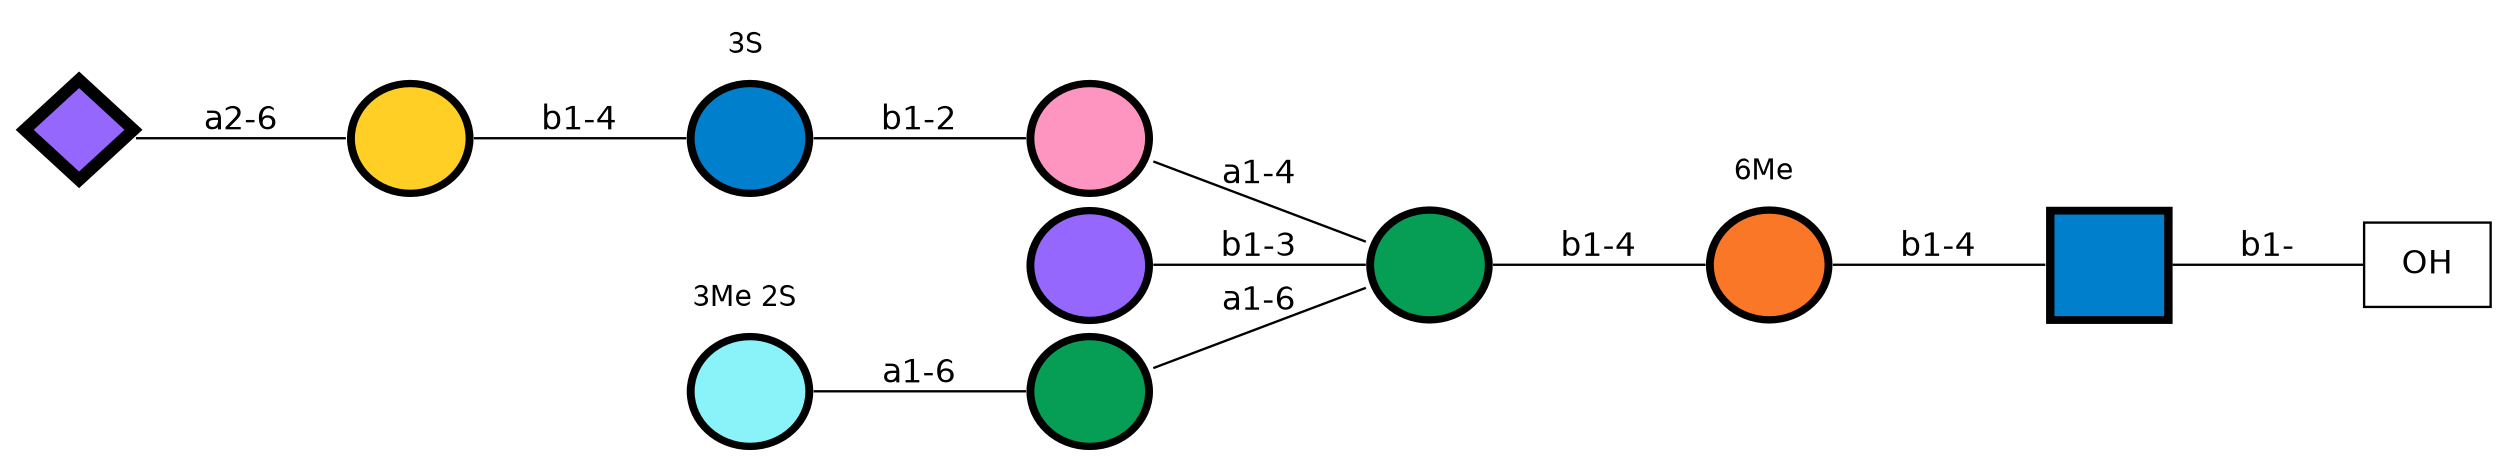<?xml version="1.0" encoding="UTF-8"?>
<svg xmlns="http://www.w3.org/2000/svg" xmlns:xlink="http://www.w3.org/1999/xlink" width="1067pt" height="196pt" viewBox="0 0 1067 196" version="1.1">
<defs>
<g>
<symbol overflow="visible" id="glyph0-0">
<path style="stroke:none;" d="M 0.703 2 L 0.703 -10 L 7.703 -10 L 7.703 2 Z M 1.484 1 L 6.922 1 L 6.922 -9 L 1.484 -9 Z M 1.484 1 "/>
</symbol>
<symbol overflow="visible" id="glyph0-1">
<path style="stroke:none;" d="M 5.516 -9 C 4.516 -9 3.719 -8.641 3.125 -7.922 C 2.539 -7.203 2.25 -6.227 2.25 -5 C 2.25 -3.77 2.539 -2.797 3.125 -2.078 C 3.719 -1.359 4.516 -1 5.516 -1 C 6.523 -1 7.32 -1.359 7.906 -2.078 C 8.488 -2.797 8.781 -3.77 8.781 -5 C 8.781 -6.227 8.488 -7.203 7.906 -7.922 C 7.32 -8.641 6.523 -9 5.516 -9 Z M 5.516 -10 C 6.941 -10 8.082 -9.547 8.938 -8.641 C 9.801 -7.734 10.234 -6.52 10.234 -5 C 10.234 -3.477 9.801 -2.266 8.938 -1.359 C 8.082 -0.453 6.941 0 5.516 0 C 4.078 0 2.926 -0.453 2.062 -1.359 C 1.207 -2.266 0.781 -3.477 0.781 -5 C 0.781 -6.52 1.207 -7.734 2.062 -8.641 C 2.926 -9.547 4.078 -10 5.516 -10 Z M 5.516 -10 "/>
</symbol>
<symbol overflow="visible" id="glyph0-2">
<path style="stroke:none;" d="M 1.375 -10 L 2.75 -10 L 2.75 -6 L 7.766 -6 L 7.766 -10 L 9.156 -10 L 9.156 0 L 7.766 0 L 7.766 -5 L 2.75 -5 L 2.75 0 L 1.375 0 Z M 1.375 -10 "/>
</symbol>
<symbol overflow="visible" id="glyph0-3">
<path style="stroke:none;" d="M 6.812 -4 C 6.812 -4.938 6.617 -5.672 6.234 -6.203 C 5.859 -6.734 5.336 -7 4.672 -7 C 4.004 -7 3.477 -6.734 3.094 -6.203 C 2.719 -5.672 2.531 -4.938 2.531 -4 C 2.531 -3.062 2.719 -2.328 3.094 -1.797 C 3.477 -1.266 4.004 -1 4.672 -1 C 5.336 -1 5.859 -1.266 6.234 -1.797 C 6.617 -2.328 6.812 -3.062 6.812 -4 Z M 2.531 -7 C 2.789 -7.332 3.125 -7.582 3.531 -7.75 C 3.938 -7.914 4.422 -8 4.984 -8 C 5.91 -8 6.664 -7.629 7.25 -6.891 C 7.832 -6.16 8.125 -5.195 8.125 -4 C 8.125 -2.801 7.832 -1.832 7.25 -1.094 C 6.664 -0.363 5.91 0 4.984 0 C 4.422 0 3.938 -0.082 3.531 -0.25 C 3.125 -0.414 2.789 -0.664 2.531 -1 L 2.531 0 L 1.266 0 L 1.266 -11 L 2.531 -11 Z M 2.531 -7 "/>
</symbol>
<symbol overflow="visible" id="glyph0-4">
<path style="stroke:none;" d="M 1.734 -1 L 4 -1 L 4 -9 L 1.531 -8 L 1.531 -9 L 3.969 -10 L 5.359 -10 L 5.359 -1 L 7.609 -1 L 7.609 0 L 1.734 0 Z M 1.734 -1 "/>
</symbol>
<symbol overflow="visible" id="glyph0-5">
<path style="stroke:none;" d="M 0.688 -4 L 4.375 -4 L 4.375 -3 L 0.688 -3 Z M 0.688 -4 "/>
</symbol>
<symbol overflow="visible" id="glyph0-6">
<path style="stroke:none;" d="M 5.297 -8.922 L 1.812 -4 L 5.297 -4 Z M 4.938 -10 L 6.672 -10 L 6.672 -4 L 8.125 -4 L 8.125 -3 L 6.672 -3 L 6.672 0 L 5.297 0 L 5.297 -3 L 0.688 -3 L 0.688 -4.203 Z M 4.938 -10 "/>
</symbol>
<symbol overflow="visible" id="glyph0-7">
<path style="stroke:none;" d="M 4.797 -4 C 3.773 -4 3.066 -3.879 2.672 -3.641 C 2.285 -3.41 2.094 -3.016 2.094 -2.453 C 2.094 -2.004 2.238 -1.648 2.531 -1.391 C 2.82 -1.129 3.223 -1 3.734 -1 C 4.43 -1 4.988 -1.242 5.406 -1.734 C 5.832 -2.223 6.047 -2.875 6.047 -3.688 L 6.047 -4 Z M 7.312 -4.531 L 7.312 0 L 6.047 0 L 6.047 -1 C 5.754 -0.656 5.395 -0.398 4.969 -0.234 C 4.539 -0.078 4.02 0 3.406 0 C 2.625 0 2 -0.219 1.531 -0.656 C 1.07 -1.094 0.844 -1.676 0.844 -2.406 C 0.844 -3.27 1.129 -3.914 1.703 -4.344 C 2.273 -4.781 3.133 -5 4.281 -5 L 6.047 -5 L 6.047 -5.188 C 6.047 -5.758 5.852 -6.203 5.469 -6.516 C 5.094 -6.836 4.562 -7 3.875 -7 C 3.438 -7 3.008 -7 2.594 -7 C 2.188 -7 1.789 -7 1.406 -7 L 1.406 -8 C 1.863 -8 2.305 -8 2.734 -8 C 3.172 -8 3.598 -8 4.016 -8 C 5.117 -8 5.941 -7.711 6.484 -7.141 C 7.035 -6.566 7.312 -5.695 7.312 -4.531 Z M 7.312 -4.531 "/>
</symbol>
<symbol overflow="visible" id="glyph0-8">
<path style="stroke:none;" d="M 2.688 -1 L 7.5 -1 L 7.5 0 L 1.031 0 L 1.031 -1 C 1.551 -1.539 2.266 -2.266 3.172 -3.172 C 4.078 -4.078 4.645 -4.66 4.875 -4.922 C 5.312 -5.41 5.617 -5.828 5.797 -6.172 C 5.973 -6.516 6.062 -6.848 6.062 -7.172 C 6.062 -7.711 5.867 -8.148 5.484 -8.484 C 5.109 -8.828 4.613 -9 4 -9 C 3.57 -9 3.113 -8.914 2.625 -8.75 C 2.145 -8.582 1.633 -8.332 1.094 -8 L 1.094 -9 C 1.645 -9.332 2.16 -9.582 2.641 -9.75 C 3.129 -9.914 3.578 -10 3.984 -10 C 5.035 -10 5.875 -9.738 6.5 -9.219 C 7.133 -8.707 7.453 -8.02 7.453 -7.156 C 7.453 -6.75 7.375 -6.363 7.219 -6 C 7.062 -5.633 6.773 -5.203 6.359 -4.703 C 6.242 -4.566 5.879 -4.191 5.266 -3.578 C 4.66 -2.961 3.801 -2.102 2.688 -1 Z M 2.688 -1 "/>
</symbol>
<symbol overflow="visible" id="glyph0-9">
<path style="stroke:none;" d="M 4.625 -5 C 4.008 -5 3.52 -4.82 3.156 -4.469 C 2.789 -4.113 2.609 -3.625 2.609 -3 C 2.609 -2.383 2.789 -1.895 3.156 -1.531 C 3.52 -1.176 4.008 -1 4.625 -1 C 5.238 -1 5.727 -1.176 6.094 -1.531 C 6.457 -1.895 6.641 -2.383 6.641 -3 C 6.641 -3.625 6.457 -4.113 6.094 -4.469 C 5.727 -4.82 5.238 -5 4.625 -5 Z M 7.359 -9 L 7.359 -8 C 7.016 -8.32 6.664 -8.566 6.312 -8.734 C 5.957 -8.91 5.609 -9 5.266 -9 C 4.359 -9 3.664 -8.656 3.188 -7.969 C 2.707 -7.289 2.43 -6.266 2.359 -4.891 C 2.629 -5.242 2.969 -5.516 3.375 -5.703 C 3.781 -5.898 4.223 -6 4.703 -6 C 5.734 -6 6.547 -5.727 7.141 -5.188 C 7.734 -4.656 8.031 -3.926 8.031 -3 C 8.031 -2.094 7.719 -1.363 7.094 -0.812 C 6.477 -0.27 5.656 0 4.625 0 C 3.445 0 2.547 -0.426 1.922 -1.281 C 1.297 -2.133 0.984 -3.375 0.984 -5 C 0.984 -6.52 1.363 -7.734 2.125 -8.641 C 2.895 -9.547 3.922 -10 5.203 -10 C 5.555 -10 5.906 -9.914 6.25 -9.75 C 6.602 -9.582 6.973 -9.332 7.359 -9 Z M 7.359 -9 "/>
</symbol>
<symbol overflow="visible" id="glyph0-10">
<path style="stroke:none;" d="M 5.688 -5.547 C 6.344 -5.41 6.852 -5.125 7.219 -4.688 C 7.594 -4.25 7.781 -3.711 7.781 -3.078 C 7.781 -2.098 7.43 -1.336 6.734 -0.797 C 6.047 -0.266 5.066 0 3.797 0 C 3.359 0 2.91 -0.082 2.453 -0.25 C 2.004 -0.414 1.539 -0.664 1.062 -1 L 1.062 -2 C 1.445 -1.664 1.863 -1.414 2.312 -1.25 C 2.77 -1.082 3.25 -1 3.75 -1 C 4.613 -1 5.27 -1.172 5.719 -1.516 C 6.176 -1.867 6.406 -2.379 6.406 -3.047 C 6.406 -3.66 6.191 -4.141 5.766 -4.484 C 5.348 -4.828 4.766 -5 4.016 -5 L 2.828 -5 L 2.828 -6 L 4.078 -6 C 4.754 -6 5.27 -6.125 5.625 -6.375 C 5.988 -6.633 6.172 -7.004 6.172 -7.484 C 6.172 -7.973 5.984 -8.348 5.609 -8.609 C 5.242 -8.867 4.711 -9 4.016 -9 C 3.641 -9 3.234 -8.914 2.797 -8.75 C 2.367 -8.594 1.895 -8.344 1.375 -8 L 1.375 -9 C 1.895 -9.332 2.383 -9.582 2.844 -9.75 C 3.301 -9.914 3.734 -10 4.141 -10 C 5.191 -10 6.02 -9.781 6.625 -9.344 C 7.238 -8.914 7.547 -8.332 7.547 -7.594 C 7.547 -7.07 7.383 -6.633 7.062 -6.281 C 6.738 -5.926 6.281 -5.68 5.688 -5.547 Z M 5.688 -5.547 "/>
</symbol>
<symbol overflow="visible" id="glyph1-0">
<path style="stroke:none;" d="M 0.594 3 L 0.594 -8 L 6.594 -8 L 6.594 3 Z M 1.266 2 L 5.938 2 L 5.938 -7 L 1.266 -7 Z M 1.266 2 "/>
</symbol>
<symbol overflow="visible" id="glyph1-1">
<path style="stroke:none;" d="M 3.953 -5 C 3.43 -5 3.016 -4.82 2.703 -4.469 C 2.391 -4.113 2.234 -3.625 2.234 -3 C 2.234 -2.383 2.391 -1.895 2.703 -1.531 C 3.016 -1.176 3.43 -1 3.953 -1 C 4.484 -1 4.906 -1.176 5.219 -1.531 C 5.531 -1.895 5.688 -2.383 5.688 -3 C 5.688 -3.625 5.531 -4.113 5.219 -4.469 C 4.906 -4.82 4.484 -5 3.953 -5 Z M 6.312 -8 L 6.312 -7 C 6.008 -7.32 5.707 -7.566 5.406 -7.734 C 5.102 -7.91 4.805 -8 4.516 -8 C 3.734 -8 3.133 -7.738 2.719 -7.219 C 2.312 -6.707 2.078 -5.93 2.016 -4.891 C 2.242 -5.242 2.531 -5.516 2.875 -5.703 C 3.227 -5.898 3.613 -6 4.031 -6 C 4.906 -6 5.598 -5.727 6.109 -5.188 C 6.617 -4.656 6.875 -3.926 6.875 -3 C 6.875 -2.094 6.609 -1.363 6.078 -0.812 C 5.547 -0.27 4.844 0 3.969 0 C 2.957 0 2.18 -0.383 1.641 -1.156 C 1.109 -1.926 0.844 -3.039 0.844 -4.5 C 0.844 -5.863 1.172 -6.953 1.828 -7.766 C 2.484 -8.586 3.363 -9 4.469 -9 C 4.758 -9 5.055 -8.914 5.359 -8.75 C 5.672 -8.582 5.988 -8.332 6.312 -8 Z M 6.312 -8 "/>
</symbol>
<symbol overflow="visible" id="glyph1-2">
<path style="stroke:none;" d="M 1.172 -9 L 2.938 -9 L 5.172 -3.109 L 7.422 -9 L 9.188 -9 L 9.188 0 L 8.031 0 L 8.031 -7.938 L 5.766 -2 L 4.578 -2 L 2.328 -7.938 L 2.328 0 L 1.172 0 Z M 1.172 -9 "/>
</symbol>
<symbol overflow="visible" id="glyph1-3">
<path style="stroke:none;" d="M 6.75 -3.625 L 6.75 -3 L 1.781 -3 C 1.832 -2.344 2.055 -1.844 2.453 -1.5 C 2.859 -1.164 3.414 -1 4.125 -1 C 4.539 -1 4.941 -1.082 5.328 -1.25 C 5.723 -1.414 6.113 -1.664 6.5 -2 L 6.5 -1 C 6.113 -0.676 5.719 -0.426 5.312 -0.25 C 4.906 -0.082 4.488 0 4.062 0 C 3.02 0 2.191 -0.305 1.578 -0.922 C 0.961 -1.547 0.656 -2.383 0.656 -3.438 C 0.656 -4.531 0.945 -5.395 1.531 -6.031 C 2.113 -6.676 2.895 -7 3.875 -7 C 4.758 -7 5.457 -6.695 5.969 -6.094 C 6.488 -5.488 6.75 -4.664 6.75 -3.625 Z M 5.672 -4 C 5.66 -4.602 5.492 -5.086 5.172 -5.453 C 4.848 -5.816 4.422 -6 3.891 -6 C 3.297 -6 2.816 -5.82 2.453 -5.469 C 2.086 -5.125 1.879 -4.629 1.828 -3.984 Z M 5.672 -4 "/>
</symbol>
<symbol overflow="visible" id="glyph1-4">
<path style="stroke:none;" d=""/>
</symbol>
<symbol overflow="visible" id="glyph1-5">
<path style="stroke:none;" d="M 4.875 -4.547 C 5.438 -4.43 5.875 -4.195 6.188 -3.844 C 6.508 -3.488 6.672 -3.051 6.672 -2.531 C 6.672 -1.719 6.375 -1.094 5.781 -0.656 C 5.188 -0.219 4.344 0 3.25 0 C 2.883 0 2.508 -0.082 2.125 -0.25 C 1.738 -0.414 1.336 -0.664 0.922 -1 L 0.922 -2 C 1.242 -1.664 1.598 -1.414 1.984 -1.25 C 2.379 -1.082 2.789 -1 3.219 -1 C 3.957 -1 4.52 -1.129 4.906 -1.391 C 5.301 -1.648 5.5 -2.031 5.5 -2.531 C 5.5 -2.988 5.316 -3.348 4.953 -3.609 C 4.598 -3.867 4.098 -4 3.453 -4 L 2.422 -4 L 2.422 -5 L 3.5 -5 C 4.082 -5 4.523 -5.125 4.828 -5.375 C 5.141 -5.633 5.297 -6.004 5.297 -6.484 C 5.297 -6.973 5.133 -7.348 4.812 -7.609 C 4.5 -7.867 4.047 -8 3.453 -8 C 3.129 -8 2.781 -7.914 2.406 -7.75 C 2.031 -7.594 1.617 -7.344 1.172 -7 L 1.172 -8 C 1.617 -8.332 2.039 -8.582 2.438 -8.75 C 2.832 -8.914 3.203 -9 3.547 -9 C 4.441 -9 5.148 -8.781 5.672 -8.344 C 6.203 -7.914 6.469 -7.332 6.469 -6.594 C 6.469 -6.07 6.328 -5.633 6.047 -5.281 C 5.773 -4.926 5.383 -4.68 4.875 -4.547 Z M 4.875 -4.547 "/>
</symbol>
<symbol overflow="visible" id="glyph1-6">
<path style="stroke:none;" d="M 6.422 -8 L 6.422 -7 C 5.973 -7.332 5.547 -7.582 5.141 -7.75 C 4.742 -7.914 4.363 -8 4 -8 C 3.352 -8 2.852 -7.867 2.5 -7.609 C 2.156 -7.348 1.984 -6.984 1.984 -6.516 C 1.984 -6.109 2.098 -5.801 2.328 -5.594 C 2.566 -5.395 3.008 -5.234 3.656 -5.109 L 4.359 -4.984 C 5.242 -4.816 5.895 -4.531 6.312 -4.125 C 6.738 -3.719 6.953 -3.172 6.953 -2.484 C 6.953 -1.672 6.664 -1.051 6.094 -0.625 C 5.531 -0.207 4.695 0 3.594 0 C 3.188 0 2.75 -0.082 2.281 -0.25 C 1.812 -0.414 1.328 -0.664 0.828 -1 L 0.828 -2 C 1.305 -1.664 1.773 -1.414 2.234 -1.25 C 2.703 -1.082 3.16 -1 3.609 -1 C 4.273 -1 4.789 -1.129 5.156 -1.391 C 5.531 -1.648 5.719 -2.016 5.719 -2.484 C 5.719 -2.91 5.582 -3.238 5.312 -3.469 C 5.051 -3.707 4.617 -3.883 4.016 -4 L 3.297 -4.109 C 2.422 -4.285 1.785 -4.562 1.391 -4.938 C 0.992 -5.312 0.797 -5.832 0.797 -6.5 C 0.797 -7.27 1.066 -7.879 1.609 -8.328 C 2.16 -8.773 2.91 -9 3.859 -9 C 4.273 -9 4.691 -8.914 5.109 -8.75 C 5.535 -8.582 5.973 -8.332 6.422 -8 Z M 6.422 -8 "/>
</symbol>
<symbol overflow="visible" id="glyph1-7">
<path style="stroke:none;" d="M 2.297 -1 L 6.438 -1 L 6.438 0 L 0.875 0 L 0.875 -1 C 1.32 -1.469 1.93 -2.098 2.703 -2.891 C 3.484 -3.68 3.977 -4.191 4.188 -4.422 C 4.562 -4.859 4.82 -5.223 4.969 -5.516 C 5.125 -5.816 5.203 -6.113 5.203 -6.406 C 5.203 -6.875 5.035 -7.254 4.703 -7.547 C 4.379 -7.848 3.957 -8 3.438 -8 C 3.062 -8 2.664 -7.914 2.25 -7.75 C 1.844 -7.582 1.406 -7.332 0.938 -7 L 0.938 -8 C 1.414 -8.332 1.859 -8.582 2.266 -8.75 C 2.68 -8.914 3.062 -9 3.406 -9 C 4.312 -9 5.035 -8.77 5.578 -8.312 C 6.117 -7.852 6.391 -7.238 6.391 -6.469 C 6.391 -6.113 6.32 -5.77 6.188 -5.438 C 6.051 -5.113 5.805 -4.727 5.453 -4.281 C 5.348 -4.164 5.035 -3.832 4.516 -3.281 C 3.992 -2.738 3.254 -1.977 2.297 -1 Z M 2.297 -1 "/>
</symbol>
</g>
</defs>
<g id="surface1">
<path style="fill:none;stroke-width:1;stroke-linecap:butt;stroke-linejoin:miter;stroke:rgb(0%,0%,0%);stroke-opacity:1;stroke-miterlimit:10;" d="M 1059 -97 L 1005 -97 L 1005 -61 L 1059 -61 Z M 1059 -97 " transform="matrix(1,0,0,1,4,192)"/>
<g style="fill:rgb(0%,0%,0%);fill-opacity:1;">
  <use xlink:href="#glyph0-1" x="1025" y="116.699"/>
  <use xlink:href="#glyph0-2" x="1036.25" y="116.699"/>
</g>
<path style="fill-rule:nonzero;fill:rgb(0%,49.804%,80.392%);fill-opacity:1;stroke-width:26.57;stroke-linecap:butt;stroke-linejoin:miter;stroke:rgb(0%,0%,0%);stroke-opacity:1;stroke-miterlimit:4;" d="M 13.278 13.281 L 386.715 13.281 L 386.715 386.719 L 13.278 386.719 Z M 13.278 13.281 " transform="matrix(0.135,0,0,0.125,873.27,88.25)"/>
<path style="fill:none;stroke-width:1;stroke-linecap:butt;stroke-linejoin:miter;stroke:rgb(0%,0%,0%);stroke-opacity:1;stroke-miterlimit:10;" d="M 923.156 -79 C 946.766 -79 981.32 -79 1004.91 -79 " transform="matrix(1,0,0,1,4,192)"/>
<g style="fill:rgb(0%,0%,0%);fill-opacity:1;">
  <use xlink:href="#glyph0-3" x="956" y="109.199"/>
  <use xlink:href="#glyph0-4" x="965" y="109.199"/>
  <use xlink:href="#glyph0-5" x="974" y="109.199"/>
</g>
<path style="fill-rule:nonzero;fill:rgb(98.039%,46.667%,15.294%);fill-opacity:1;stroke-width:25;stroke-linecap:butt;stroke-linejoin:miter;stroke:rgb(0%,0%,0%);stroke-opacity:1;stroke-miterlimit:4;" d="M 7386.99 7200.51 C 7386.99 7304.083 7303.011 7388.029 7199.471 7388.029 C 7095.96 7388.029 7011.952 7304.052 7011.952 7200.51 C 7011.952 7096.969 7095.96 7012.991 7199.471 7012.991 C 7303.011 7012.991 7386.99 7097 7386.99 7200.51 Z M 7386.99 7200.51 " transform="matrix(0.135,0,0,0.125,-216.835,-786.974)"/>
<path style="fill:none;stroke-width:1;stroke-linecap:butt;stroke-linejoin:miter;stroke:rgb(0%,0%,0%);stroke-opacity:1;stroke-miterlimit:10;" d="M 778.227 -79 C 804.031 -79 843.195 -79 868.938 -79 " transform="matrix(1,0,0,1,4,192)"/>
<g style="fill:rgb(0%,0%,0%);fill-opacity:1;">
  <use xlink:href="#glyph0-3" x="811" y="109.199"/>
  <use xlink:href="#glyph0-4" x="820" y="109.199"/>
  <use xlink:href="#glyph0-5" x="829" y="109.199"/>
  <use xlink:href="#glyph0-6" x="834.25" y="109.199"/>
</g>
<g style="fill:rgb(0%,0%,0%);fill-opacity:1;">
  <use xlink:href="#glyph1-1" x="740" y="76.602"/>
  <use xlink:href="#glyph1-2" x="747.5" y="76.602"/>
  <use xlink:href="#glyph1-3" x="758" y="76.602"/>
  <use xlink:href="#glyph1-4" x="765.5" y="76.602"/>
</g>
<path style="fill-rule:nonzero;fill:rgb(2.353%,61.569%,32.941%);fill-opacity:1;stroke-width:25;stroke-linecap:butt;stroke-linejoin:miter;stroke:rgb(0%,0%,0%);stroke-opacity:1;stroke-miterlimit:4;" d="M 7387.519 7200.005 C 7387.519 7303.578 7303.511 7387.524 7200 7387.524 C 7096.488 7387.524 7012.481 7303.578 7012.481 7200.005 C 7012.481 7096.432 7096.488 7012.486 7200 7012.486 C 7303.511 7012.486 7387.519 7096.464 7387.519 7200.005 Z M 7387.519 7200.005 " transform="matrix(0.135,0,0,0.125,-361.903,-786.911)"/>
<path style="fill:none;stroke-width:1;stroke-linecap:butt;stroke-linejoin:miter;stroke:rgb(0%,0%,0%);stroke-opacity:1;stroke-miterlimit:10;" d="M 633.227 -79 C 659.031 -79 698.195 -79 723.938 -79 " transform="matrix(1,0,0,1,4,192)"/>
<g style="fill:rgb(0%,0%,0%);fill-opacity:1;">
  <use xlink:href="#glyph0-3" x="666" y="109.199"/>
  <use xlink:href="#glyph0-4" x="675" y="109.199"/>
  <use xlink:href="#glyph0-5" x="684" y="109.199"/>
  <use xlink:href="#glyph0-6" x="689.25" y="109.199"/>
</g>
<path style="fill-rule:nonzero;fill:rgb(99.608%,58.431%,75.686%);fill-opacity:1;stroke-width:25;stroke-linecap:butt;stroke-linejoin:miter;stroke:rgb(0%,0%,0%);stroke-opacity:1;stroke-miterlimit:4;" d="M 7386.99 7200.51 C 7386.99 7304.083 7303.011 7388.029 7199.471 7388.029 C 7095.96 7388.029 7011.952 7304.052 7011.952 7200.51 C 7011.952 7096.969 7095.96 7012.991 7199.471 7012.991 C 7303.011 7012.991 7386.99 7097 7386.99 7200.51 Z M 7386.99 7200.51 " transform="matrix(0.135,0,0,0.125,-506.835,-840.974)"/>
<path style="fill:none;stroke-width:1;stroke-linecap:butt;stroke-linejoin:miter;stroke:rgb(0%,0%,0%);stroke-opacity:1;stroke-miterlimit:10;" d="M 488.227 -123.094 C 514.031 -113.352 553.195 -98.562 578.938 -88.84 " transform="matrix(1,0,0,1,4,192)"/>
<g style="fill:rgb(0%,0%,0%);fill-opacity:1;">
  <use xlink:href="#glyph0-7" x="521.5" y="78.199"/>
  <use xlink:href="#glyph0-4" x="529.75" y="78.199"/>
  <use xlink:href="#glyph0-5" x="538.75" y="78.199"/>
  <use xlink:href="#glyph0-6" x="544" y="78.199"/>
</g>
<path style="fill-rule:nonzero;fill:rgb(0%,49.804%,80.392%);fill-opacity:1;stroke-width:25;stroke-linecap:butt;stroke-linejoin:miter;stroke:rgb(0%,0%,0%);stroke-opacity:1;stroke-miterlimit:4;" d="M 7386.99 7200.51 C 7386.99 7304.083 7303.011 7388.029 7199.471 7388.029 C 7095.96 7388.029 7011.952 7304.052 7011.952 7200.51 C 7011.952 7096.969 7095.96 7012.991 7199.471 7012.991 C 7303.011 7012.991 7386.99 7097 7386.99 7200.51 Z M 7386.99 7200.51 " transform="matrix(0.135,0,0,0.125,-651.835,-840.974)"/>
<path style="fill:none;stroke-width:1;stroke-linecap:butt;stroke-linejoin:miter;stroke:rgb(0%,0%,0%);stroke-opacity:1;stroke-miterlimit:10;" d="M 343.227 -133 C 369.031 -133 408.195 -133 433.938 -133 " transform="matrix(1,0,0,1,4,192)"/>
<g style="fill:rgb(0%,0%,0%);fill-opacity:1;">
  <use xlink:href="#glyph0-3" x="376" y="55.199"/>
  <use xlink:href="#glyph0-4" x="385" y="55.199"/>
  <use xlink:href="#glyph0-5" x="394" y="55.199"/>
  <use xlink:href="#glyph0-8" x="399.25" y="55.199"/>
</g>
<g style="fill:rgb(0%,0%,0%);fill-opacity:1;">
  <use xlink:href="#glyph1-5" x="310.5" y="22.602"/>
  <use xlink:href="#glyph1-6" x="318" y="22.602"/>
  <use xlink:href="#glyph1-4" x="325.5" y="22.602"/>
</g>
<path style="fill-rule:nonzero;fill:rgb(100%,81.176%,14.51%);fill-opacity:1;stroke-width:25;stroke-linecap:butt;stroke-linejoin:miter;stroke:rgb(0%,0%,0%);stroke-opacity:1;stroke-miterlimit:4;" d="M 7387.519 7200.005 C 7387.519 7303.578 7303.511 7387.524 7200 7387.524 C 7096.488 7387.524 7012.481 7303.578 7012.481 7200.005 C 7012.481 7096.432 7096.488 7012.486 7200 7012.486 C 7303.511 7012.486 7387.519 7096.464 7387.519 7200.005 Z M 7387.519 7200.005 " transform="matrix(0.135,0,0,0.125,-796.903,-840.911)"/>
<path style="fill:none;stroke-width:1;stroke-linecap:butt;stroke-linejoin:miter;stroke:rgb(0%,0%,0%);stroke-opacity:1;stroke-miterlimit:10;" d="M 198.227 -133 C 224.031 -133 263.195 -133 288.938 -133 " transform="matrix(1,0,0,1,4,192)"/>
<g style="fill:rgb(0%,0%,0%);fill-opacity:1;">
  <use xlink:href="#glyph0-3" x="231" y="55.199"/>
  <use xlink:href="#glyph0-4" x="240" y="55.199"/>
  <use xlink:href="#glyph0-5" x="249" y="55.199"/>
  <use xlink:href="#glyph0-6" x="254.25" y="55.199"/>
</g>
<path style="fill-rule:nonzero;fill:rgb(58.824%,40.392%,98.824%);fill-opacity:1;stroke-width:39.78;stroke-linecap:butt;stroke-linejoin:miter;stroke:rgb(0%,0%,0%);stroke-opacity:1;stroke-miterlimit:4;" d="M 7030.005 7200.5 L 7199.5 7031.002 L 7368.995 7200.5 L 7199.5 7369.999 Z M 7030.005 7200.5 " transform="matrix(0.137,0,0,0.126,-952.588,-851.856)"/>
<path style="fill:none;stroke-width:1;stroke-linecap:butt;stroke-linejoin:miter;stroke:rgb(0%,0%,0%);stroke-opacity:1;stroke-miterlimit:10;" d="M 54.047 -133 C 79.508 -133 118.07 -133 143.641 -133 " transform="matrix(1,0,0,1,4,192)"/>
<g style="fill:rgb(0%,0%,0%);fill-opacity:1;">
  <use xlink:href="#glyph0-7" x="87" y="55.199"/>
  <use xlink:href="#glyph0-8" x="95.25" y="55.199"/>
  <use xlink:href="#glyph0-5" x="104.25" y="55.199"/>
  <use xlink:href="#glyph0-9" x="109.5" y="55.199"/>
</g>
<path style="fill-rule:nonzero;fill:rgb(58.824%,40.392%,98.824%);fill-opacity:1;stroke-width:25;stroke-linecap:butt;stroke-linejoin:miter;stroke:rgb(0%,0%,0%);stroke-opacity:1;stroke-miterlimit:4;" d="M 7386.99 7200.52 C 7386.99 7304.093 7303.011 7388.039 7199.471 7388.039 C 7095.96 7388.039 7011.952 7304.03 7011.952 7200.52 C 7011.952 7096.978 7095.96 7013.001 7199.471 7013.001 C 7303.011 7013.001 7386.99 7097.009 7386.99 7200.52 Z M 7386.99 7200.52 " transform="matrix(0.135,0,0,0.125,-506.835,-786.741)"/>
<path style="fill:none;stroke-width:1;stroke-linecap:butt;stroke-linejoin:miter;stroke:rgb(0%,0%,0%);stroke-opacity:1;stroke-miterlimit:10;" d="M 488.227 -79 C 514.031 -79 553.195 -79 578.938 -79 " transform="matrix(1,0,0,1,4,192)"/>
<g style="fill:rgb(0%,0%,0%);fill-opacity:1;">
  <use xlink:href="#glyph0-3" x="521" y="109.199"/>
  <use xlink:href="#glyph0-4" x="530" y="109.199"/>
  <use xlink:href="#glyph0-5" x="539" y="109.199"/>
  <use xlink:href="#glyph0-10" x="544.25" y="109.199"/>
</g>
<path style="fill-rule:nonzero;fill:rgb(2.353%,61.569%,32.941%);fill-opacity:1;stroke-width:25;stroke-linecap:butt;stroke-linejoin:miter;stroke:rgb(0%,0%,0%);stroke-opacity:1;stroke-miterlimit:4;" d="M 7387.519 7200.005 C 7387.519 7303.578 7303.511 7387.524 7200 7387.524 C 7096.488 7387.524 7012.481 7303.578 7012.481 7200.005 C 7012.481 7096.432 7096.488 7012.486 7200 7012.486 C 7303.511 7012.486 7387.519 7096.464 7387.519 7200.005 Z M 7387.519 7200.005 " transform="matrix(0.135,0,0,0.125,-506.903,-732.911)"/>
<path style="fill:none;stroke-width:1;stroke-linecap:butt;stroke-linejoin:miter;stroke:rgb(0%,0%,0%);stroke-opacity:1;stroke-miterlimit:10;" d="M 488.227 -34.906 C 514.031 -44.648 553.195 -59.438 578.938 -69.16 " transform="matrix(1,0,0,1,4,192)"/>
<g style="fill:rgb(0%,0%,0%);fill-opacity:1;">
  <use xlink:href="#glyph0-7" x="521.5" y="132.199"/>
  <use xlink:href="#glyph0-4" x="529.75" y="132.199"/>
  <use xlink:href="#glyph0-5" x="538.75" y="132.199"/>
  <use xlink:href="#glyph0-9" x="544" y="132.199"/>
</g>
<path style="fill-rule:nonzero;fill:rgb(54.118%,94.902%,97.647%);fill-opacity:1;stroke-width:25;stroke-linecap:butt;stroke-linejoin:miter;stroke:rgb(0%,0%,0%);stroke-opacity:1;stroke-miterlimit:4;" d="M 7386.99 7200.51 C 7386.99 7304.083 7303.011 7388.029 7199.471 7388.029 C 7095.96 7388.029 7011.952 7304.052 7011.952 7200.51 C 7011.952 7096.969 7095.96 7012.991 7199.471 7012.991 C 7303.011 7012.991 7386.99 7097 7386.99 7200.51 Z M 7386.99 7200.51 " transform="matrix(0.135,0,0,0.125,-651.835,-732.974)"/>
<path style="fill:none;stroke-width:1;stroke-linecap:butt;stroke-linejoin:miter;stroke:rgb(0%,0%,0%);stroke-opacity:1;stroke-miterlimit:10;" d="M 343.227 -25 C 369.031 -25 408.195 -25 433.938 -25 " transform="matrix(1,0,0,1,4,192)"/>
<g style="fill:rgb(0%,0%,0%);fill-opacity:1;">
  <use xlink:href="#glyph0-7" x="376.5" y="163.199"/>
  <use xlink:href="#glyph0-4" x="384.75" y="163.199"/>
  <use xlink:href="#glyph0-5" x="393.75" y="163.199"/>
  <use xlink:href="#glyph0-9" x="399" y="163.199"/>
</g>
<g style="fill:rgb(0%,0%,0%);fill-opacity:1;">
  <use xlink:href="#glyph1-5" x="295.5" y="130.602"/>
  <use xlink:href="#glyph1-2" x="303" y="130.602"/>
  <use xlink:href="#glyph1-3" x="313.5" y="130.602"/>
  <use xlink:href="#glyph1-4" x="321" y="130.602"/>
  <use xlink:href="#glyph1-7" x="324.75" y="130.602"/>
  <use xlink:href="#glyph1-6" x="332.25" y="130.602"/>
  <use xlink:href="#glyph1-4" x="339.75" y="130.602"/>
</g>
</g>
</svg>
